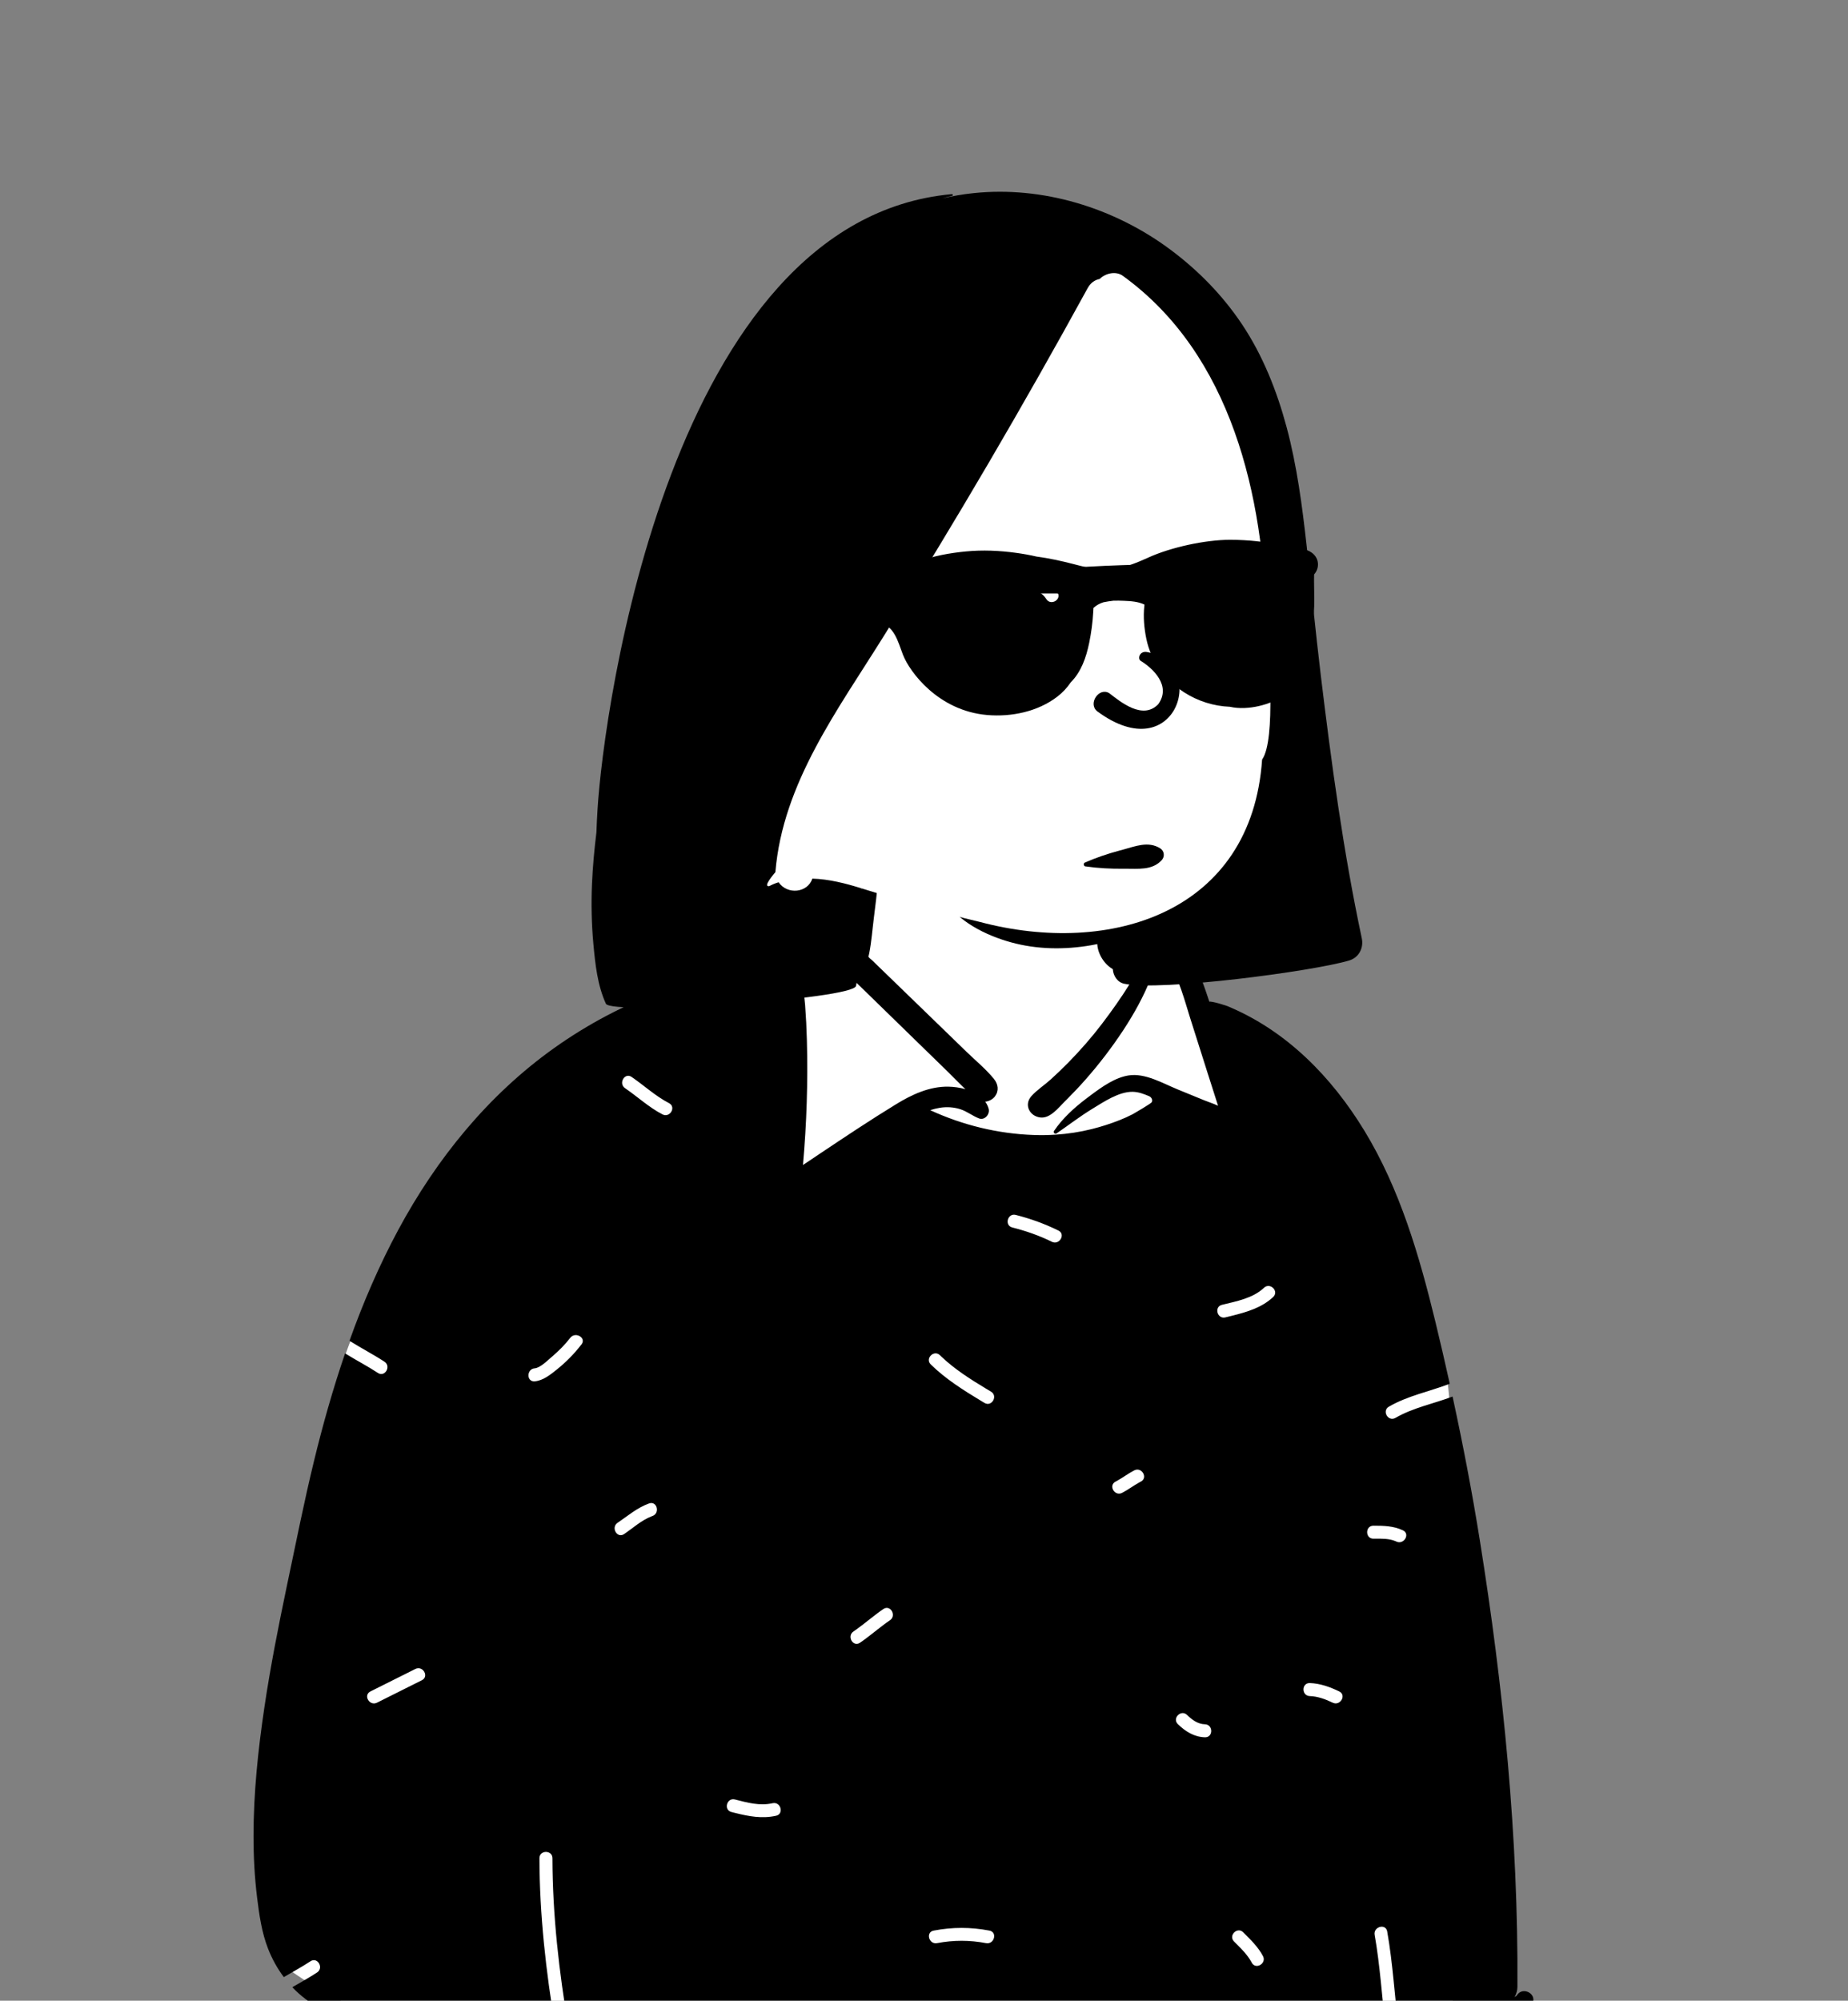 <svg width="231" height="250" viewBox="0 0 231 250" fill="none" xmlns="http://www.w3.org/2000/svg">
<rect x="0" y="0" width="231" height="250" fill="#808080" stroke="none"/>
<g clip-path="url(#clip0_1146_9930)">
<path fill-rule="evenodd" clip-rule="evenodd" d="M49.521 252.771C61.96 253.119 73.71 253.503 86.125 252.771C105.992 251.541 164.293 253.757 177.108 252.771C178.075 252.696 181.401 253.757 181.471 252.771C182.034 245.9 182.399 176.391 180.725 171.608C179.052 166.826 170.79 143.834 160.264 133.114C157.329 130.217 152.862 129.096 150.395 125.748C148.267 122.099 148.432 119.957 146.331 118.036C145.42 117.203 143.27 116.865 141.672 115.709C140.065 114.111 141.586 110.596 140.927 108.372C139.568 102.818 134.561 99.256 129.089 98.416C121.483 96.596 113.453 98.317 109.81 104.294C108.454 106.519 109.175 109.223 107.507 112.788C107.626 115.482 104.482 116.133 102.603 117.2L98.871 120.974C87.373 127.446 73.847 130.94 63.773 139.635C55.208 148.328 46.688 158.375 42.888 170.135C42.101 173.34 41.844 176.652 41.518 179.926C40.587 189.495 37.996 198.783 35.765 208.104C33.222 219.848 30.851 232.315 34.279 244.17C35.267 246.679 47.272 252.653 49.521 252.771Z" fill="white"/>
<path fill-rule="evenodd" clip-rule="evenodd" d="M109.15 105.251C109.25 104.925 109.679 105.017 109.711 105.326C110.034 108.391 109.628 111.593 109.238 114.638C109.051 116.107 108.943 117.635 108.659 119.084C108.622 119.239 108.588 119.395 108.555 119.549C108.649 119.716 108.925 119.903 109.057 120.031L109.63 120.589L110.78 121.702C113.029 123.88 115.277 126.06 117.526 128.239L120.827 131.44C121.959 132.537 123.245 133.588 124.238 134.811C124.776 135.476 124.898 136.291 124.368 137.002C124.106 137.353 123.635 137.61 123.157 137.662C123.344 137.923 123.488 138.217 123.58 138.545C123.766 139.211 123.092 140.03 122.375 139.752C121.561 139.439 120.888 138.878 120.059 138.609C119.222 138.337 118.312 138.284 117.445 138.431C117.047 138.498 116.657 138.597 116.277 138.723C120.342 140.595 124.74 141.67 129.225 141.824C130.139 141.855 131.051 141.843 131.959 141.782C133.487 141.682 135.004 141.451 136.495 141.077C137.668 140.782 138.828 140.412 139.953 139.965C140.506 139.745 141.052 139.504 141.58 139.229L141.626 139.202C141.746 139.127 143.953 137.875 143.991 137.687C144.03 137.499 144.03 137.433 143.958 137.269C143.886 137.106 143.687 136.993 143.687 136.993C143.005 136.701 142.299 136.43 141.554 136.425C139.839 136.415 137.968 137.683 136.55 138.547C134.992 139.496 133.56 140.605 132.061 141.634C132.026 141.658 131.988 141.668 131.951 141.668C131.793 141.668 131.646 141.473 131.748 141.32C132.822 139.738 134.273 138.42 135.79 137.269L136.401 136.811C137.79 135.774 139.416 134.626 141.105 134.376C143.175 134.071 145.336 135.362 147.183 136.118L150.453 137.457C151.036 137.695 151.67 137.898 152.257 138.168L150.887 133.879C150.202 131.733 149.519 129.588 148.843 127.441L148.711 127.02C148.038 124.84 147.419 122.573 146.297 120.582C146.029 120.104 145.722 119.655 145.419 119.202C145.104 118.733 144.987 118.214 144.591 117.795C143.807 116.964 142.683 116.477 141.61 116.158C141.348 116.08 141.426 115.735 141.672 115.709C142.772 115.593 143.822 115.849 144.816 116.314L145.23 116.511C146.17 116.956 147.088 117.37 147.786 118.169C149.378 119.994 150.205 122.292 150.965 124.56L151.168 125.169C151.453 125.075 153.385 125.664 153.626 125.804C160.869 128.867 166.447 134.569 170.526 141.251C174.995 148.573 177.428 156.94 179.438 165.219C180.058 167.775 180.65 170.338 181.22 172.906C178.682 173.883 175.985 174.394 173.609 175.77C172.704 176.295 173.522 177.7 174.429 177.174C176.654 175.885 179.189 175.409 181.571 174.504C182.862 180.451 184.011 186.43 184.973 192.435C187.929 210.863 189.796 229.592 189.678 248.272C189.676 248.684 189.554 249.146 189.328 249.542C189.461 249.477 189.564 249.4 189.623 249.306C190.373 248.129 192.252 249.221 191.498 250.404L191.388 250.575C190.822 251.447 190.294 252.114 189.3 252.606C188.299 253.103 187.214 253.186 186.109 253.214C182.353 253.313 178.594 253.378 174.834 253.424C174.319 249.401 174.109 245.339 173.399 241.339C173.216 240.311 171.649 240.746 171.831 241.771C172.517 245.634 172.737 249.555 173.216 253.444C165.178 253.53 157.135 253.531 149.103 253.554C138.217 253.586 127.333 253.563 116.448 253.557L111.783 253.556C99.209 253.556 86.634 253.515 74.06 253.432L71.069 253.41C69.88 246.395 69.07 239.32 69.055 232.191C69.053 231.145 67.428 231.143 67.43 232.191C67.445 239.312 68.246 246.388 69.424 253.401C66.447 253.388 63.471 253.399 60.494 253.505L58.978 253.559C55.946 253.663 52.908 253.727 49.882 253.485C46.522 253.214 43.123 252.597 40.111 251.013C38.754 250.299 37.559 249.386 36.538 248.312C37.576 247.708 38.629 247.129 39.634 246.471C40.506 245.9 39.693 244.492 38.814 245.067C37.731 245.777 36.592 246.394 35.476 247.05C34.669 245.972 34.006 244.775 33.502 243.484C32.708 241.446 32.401 239.253 32.135 237.095C31.821 234.552 31.69 231.99 31.69 229.429C31.69 224.044 32.257 218.675 33.047 213.354C33.803 208.257 34.803 203.202 35.859 198.162L36.003 197.475C37.045 192.52 38.038 187.551 39.233 182.631C40.337 178.082 41.614 173.554 43.135 169.113C44.489 169.95 45.906 170.683 47.239 171.555C48.116 172.13 48.932 170.723 48.059 170.152C46.637 169.221 45.12 168.447 43.685 167.538C45.386 162.783 47.383 158.139 49.776 153.691C54.57 144.783 61.03 136.815 69.304 130.934C73.446 127.991 77.99 125.583 82.763 123.831C87.628 122.043 92.669 121.063 97.825 120.661C97.972 120.649 98.055 120.786 98.049 120.912L98.047 120.935L98.25 120.968C98.325 120.458 98.48 119.964 98.774 119.511C99.445 118.478 100.716 117.816 101.732 117.182L101.972 117.032C103.181 116.283 104.456 115.545 105.862 115.282C105.91 115.273 105.941 115.324 105.908 115.363C104.981 116.426 103.796 117.238 102.71 118.138L102.46 118.346C101.56 119.087 100.305 119.928 100.271 121.167C100.233 122.626 100.531 124.144 100.639 125.599C100.747 127.05 100.822 128.499 100.86 129.954C101.001 135.167 100.832 140.382 100.371 145.574L102.41 144.208C105.584 142.083 108.768 139.963 112.019 137.973C113.985 136.768 116.196 135.738 118.552 135.785C119.212 135.797 119.958 135.893 120.673 136.096C119.903 135.366 119.166 134.59 118.412 133.856C117.17 132.647 115.929 131.438 114.688 130.231L111.109 126.743L107.529 123.256C106.42 122.173 105.12 121.175 105.238 119.468C105.334 118.107 106.026 116.751 106.499 115.438C106.566 115.249 106.627 115.062 106.684 114.877C107.639 111.703 108.181 108.413 109.15 105.251ZM155.403 241.449C154.663 240.708 153.514 241.857 154.254 242.598L154.646 242.988C155.3 243.641 155.948 244.314 156.401 245.121L156.468 245.243C156.955 246.169 158.359 245.348 157.871 244.422C157.267 243.278 156.308 242.354 155.403 241.449ZM123.687 241.239C121.33 240.789 119.059 240.789 116.702 241.239C115.676 241.436 116.111 243.003 117.134 242.807C119.195 242.413 121.193 242.413 123.255 242.807C124.277 243.002 124.714 241.436 123.687 241.239ZM91.861 224.852C90.847 224.595 90.414 226.162 91.429 226.419L91.928 226.545C93.627 226.965 95.245 227.278 97.009 226.888C98.016 226.665 97.609 225.135 96.617 225.312L96.577 225.32C94.944 225.681 93.44 225.252 91.861 224.852ZM148.384 214.292C147.633 213.562 146.483 214.71 147.234 215.441C148.172 216.354 149.278 217.047 150.617 217.084C151.648 217.113 151.662 215.535 150.663 215.461L150.617 215.458C149.719 215.433 149.004 214.896 148.384 214.292ZM52.74 209.95C53.676 209.482 52.853 208.079 51.92 208.546L46.303 211.355C45.368 211.823 46.19 213.226 47.123 212.759L52.74 209.95ZM163.722 210.308C162.676 210.278 162.677 211.904 163.722 211.934C164.705 211.961 165.712 212.334 166.588 212.759C167.525 213.214 168.35 211.813 167.408 211.355C166.263 210.799 165.007 210.344 163.722 210.308ZM111.244 202.458C112.104 201.874 111.292 200.464 110.423 201.054C109.239 201.86 108.165 202.811 107 203.641L106.679 203.864C105.819 204.448 106.631 205.858 107.499 205.268C108.792 204.389 109.952 203.336 111.244 202.458ZM171.679 190.642C170.633 190.642 170.631 192.268 171.679 192.268L171.877 192.268C172.74 192.263 173.65 192.239 174.453 192.584L174.545 192.625C175.486 193.069 176.312 191.668 175.365 191.222C174.188 190.667 172.958 190.643 171.679 190.642ZM81.427 189.481L81.564 189.43C82.541 189.079 82.12 187.507 81.132 187.862C79.643 188.397 78.485 189.408 77.194 190.285C76.333 190.87 77.145 192.279 78.014 191.689C79.127 190.933 80.162 189.976 81.427 189.481ZM142.384 185.252L142.603 185.134C143.533 184.655 142.712 183.252 141.783 183.73C141.045 184.11 140.385 184.615 139.662 185.018L139.443 185.135C138.512 185.614 139.333 187.017 140.263 186.539C141 186.159 141.66 185.654 142.384 185.252ZM117.661 169.504L117.494 169.343C116.746 168.61 115.596 169.759 116.344 170.492C118.215 172.323 120.425 173.713 122.656 175.058L123.061 175.301C123.96 175.841 124.778 174.436 123.882 173.898L123.286 173.54C121.303 172.343 119.344 171.108 117.661 169.504ZM72.688 167.986C73.318 167.168 71.948 166.367 71.308 167.138L71.285 167.166C70.629 168.018 69.851 168.789 69.037 169.493L68.884 169.624C68.4 170.036 67.518 170.919 66.838 170.977C65.804 171.065 65.794 172.692 66.838 172.603C67.891 172.513 68.797 171.772 69.592 171.137C70.749 170.213 71.785 169.159 72.688 167.986ZM159.149 162.064C159.904 161.354 158.788 160.225 158.026 160.89L158 160.915C156.588 162.241 154.558 162.597 152.742 163.046C151.727 163.298 152.157 164.866 153.174 164.614L154.001 164.41C155.858 163.946 157.721 163.406 159.149 162.064ZM126.963 151.809C125.949 151.551 125.517 153.119 126.532 153.377C128.255 153.815 129.888 154.381 131.486 155.168C132.421 155.628 133.245 154.227 132.306 153.764C130.587 152.918 128.819 152.281 126.963 151.809ZM143.564 117.538C143.54 117.464 143.618 117.381 143.692 117.407C145.516 118.088 144.547 120.477 143.98 121.907L143.877 122.169C142.99 124.461 141.749 126.693 140.396 128.745C138.98 130.893 137.407 132.95 135.705 134.88C134.967 135.719 134.201 136.533 133.409 137.323L133.111 137.618C132.311 138.404 131.279 139.786 130.037 139.634C128.701 139.473 127.955 138.045 128.93 136.959C129.619 136.191 130.574 135.579 131.343 134.88C132.107 134.189 132.847 133.476 133.568 132.743C135.043 131.237 136.441 129.645 137.718 127.969C138.954 126.348 140.137 124.681 141.212 122.949L141.426 122.602C142.244 121.254 144.133 119.273 143.564 117.538ZM78.949 134.567C78.083 133.975 77.27 135.383 78.129 135.971C79.709 137.051 81.099 138.36 82.809 139.248C83.725 139.724 84.539 138.36 83.662 137.862L83.63 137.845C81.921 136.956 80.528 135.647 78.949 134.567Z" fill="black"/>
<path fill-rule="evenodd" clip-rule="evenodd" d="M170.221 117.232C167.903 106.347 166.417 95.322 165.086 84.283C164.442 78.936 163.928 73.576 163.333 68.225C162.776 63.24 162.128 58.238 160.828 53.385C159.62 48.876 157.852 44.411 155.248 40.518C152.806 36.868 149.736 33.74 146.212 31.129C139.248 25.969 130.342 23.223 121.681 24.134C120.372 24.272 119.076 24.493 117.794 24.79C118.203 24.67 118.615 24.558 119.032 24.461C119.166 24.429 119.106 24.248 118.975 24.26C83.735 27.463 75.445 88.772 74.692 101.134C74.633 102.096 74.586 103.055 74.552 104.016C74.287 106.16 74.091 108.31 73.997 110.466C73.892 112.954 73.942 115.458 74.172 117.937C74.407 120.479 74.675 123.084 75.736 125.421C76.386 126.86 106.695 124.889 107.008 123.19C107.641 119.76 107.966 116.22 107.768 112.73C107.674 111.058 107.501 109.397 107.144 107.759C107.046 107.312 106.943 106.473 106.681 105.808C109.445 100.553 112.486 95.448 115.617 90.402C122.132 79.896 129.059 69.584 134.383 58.395C137.052 52.788 139.683 46.834 140.942 40.69L141.146 40.731C141.121 40.804 141.137 40.895 141.211 40.946C146.998 44.948 150.866 51.012 153.373 57.505C156.292 65.065 157.708 73.228 157.505 81.328C157.182 94.2 152.304 110.109 138.505 114.177C135.356 115.106 131.956 115.368 128.73 114.689C127.208 114.368 125.717 113.874 124.344 113.143C122.82 112.332 121.569 111.184 120.141 110.239C118.835 109.375 117.293 111.06 118.044 112.338C119.704 115.163 123.275 116.89 126.343 117.74C129.615 118.648 133.067 118.691 136.4 118.114C136.654 118.071 136.906 118.022 137.156 117.969C137.213 118.807 137.572 119.64 138.157 120.317C138.419 120.621 138.742 120.885 139.104 121.107C139.151 121.924 139.677 122.745 140.532 122.924C145.101 123.875 164.074 121.381 168.637 120.022C169.862 119.656 170.481 118.455 170.221 117.232Z" fill="black"/>
<path fill-rule="evenodd" clip-rule="evenodd" d="M158.305 77.981C157.963 62.011 153.985 44.332 140.351 34.464C139.483 33.834 138.18 34.139 137.46 34.858C136.869 34.973 136.326 35.331 135.965 35.99C127.903 50.71 119.416 65.198 110.508 79.422C104.788 88.619 97.84 97.827 96.924 108.975C96.765 109.186 95.293 110.849 96.151 110.728C96.531 110.528 96.919 110.365 97.327 110.244C98.416 111.832 100.946 111.582 101.547 109.789C103.632 109.849 105.695 110.382 107.681 111C112.553 112.526 117.504 114.034 122.475 115.199C138.854 119.548 156.453 114.015 157.762 94.913C159.52 92.435 158.568 81.391 158.305 77.981Z" fill="white"/>
<path fill-rule="evenodd" clip-rule="evenodd" d="M139.934 106.284L140.368 106.169C141.92 105.746 143.53 105.075 145.012 105.995C145.547 106.327 145.628 107.034 145.205 107.491C144.004 108.789 142.233 108.537 140.609 108.55L140.529 108.551C138.896 108.573 137.275 108.492 135.659 108.257C135.446 108.227 135.404 107.872 135.597 107.787C137.004 107.17 138.452 106.683 139.934 106.284ZM142.568 82.564C144.102 83.497 146.439 85.672 144.789 87.984C142.846 90.023 140.049 87.686 138.671 86.628C137.393 85.809 135.958 87.916 137.143 88.873C147.102 96.249 151.143 82.808 143.343 81.467C142.485 81.32 142.166 82.275 142.568 82.564ZM153.233 70.297C155.707 70.221 155.71 74.154 153.233 74.144C152.493 74.141 151.754 74.14 151.014 74.139C151.444 75.706 151.199 77.574 150.423 78.891C149.911 79.759 148.686 79.917 147.97 79.207C146.734 77.98 146.491 76.186 146.927 74.56L146.838 74.347C146.808 74.277 146.787 74.207 146.77 74.136C144.38 74.138 141.99 74.144 139.6 74.147L136.015 74.151C133.688 74.152 131.359 74.171 129.031 74.149C129.06 74.192 129.089 74.236 129.112 74.285C129.257 74.591 129.319 74.977 129.364 75.308C129.442 75.875 129.433 76.486 129.344 77.051C129.278 77.464 129.159 77.956 128.929 78.345L128.927 78.353C128.819 78.815 128.682 79.257 128.325 79.59C128.218 79.69 128.114 79.761 128.003 79.811C127.794 80.03 127.526 80.174 127.173 80.179C126.986 80.181 126.78 80.126 126.581 80.049C126.275 80.074 125.959 79.936 125.688 79.813C125.471 79.714 125.272 79.584 125.111 79.413C125.036 79.395 124.96 79.365 124.884 79.319C124.418 79.032 124.24 78.458 124.216 77.939C124.215 77.908 124.216 77.874 124.215 77.843C124.197 77.772 124.182 77.701 124.17 77.63C124.015 76.709 124.204 75.671 124.401 74.775C124.45 74.551 124.491 74.291 124.552 74.039C124.087 74.021 123.623 74.003 123.158 73.984C121.995 73.936 120.575 74.092 119.498 73.6C119.42 73.565 119.441 73.46 119.498 73.419C120.492 72.709 122.036 72.594 123.233 72.36L123.335 72.339C124.762 72.046 126.188 71.8 127.63 71.59C130.405 71.185 133.216 70.967 136.015 70.81C141.746 70.489 147.496 70.472 153.233 70.297Z" fill="black"/>
<path fill-rule="evenodd" clip-rule="evenodd" d="M153.74 67.451C158.508 67.451 161.229 68.477 162.226 68.556L162.256 68.559C162.671 68.585 163.043 68.62 163.433 68.771C164.869 69.324 165.102 70.83 164.265 71.779C164.206 73.743 164.464 76.037 164.021 78.008C163.475 86.313 159.57 87.715 157.351 88.227C156.236 88.484 154.916 88.586 153.732 88.315C151.713 88.239 149.717 87.607 148.009 86.506C145.63 84.971 143.863 82.612 143.29 79.813C143.018 78.478 142.891 77.089 143.039 75.733L143.061 75.546C142.288 75.176 141.392 75.106 140.469 75.073C140.027 75.058 139.592 75.044 139.17 75.062C138.757 75.109 138.349 75.17 137.94 75.254C137.493 75.388 137.071 75.611 136.681 75.964L136.654 76.478C136.581 77.764 136.412 79.053 136.152 80.315C135.768 82.176 135.15 83.953 133.835 85.273C133.389 85.938 132.838 86.532 132.17 87.046C129.74 88.918 126.439 89.605 123.409 89.346C117.259 88.821 113.704 83.937 112.884 81.849L112.835 81.722C112.244 80.17 111.772 78.157 109.902 77.823L109.504 77.752C108.651 77.591 107.863 77.368 107.363 76.535C107.143 76.172 107.031 75.765 107.003 75.35C106.711 75.373 106.419 75.394 106.129 75.415C103.811 75.905 89.911 76.321 88.801 76.321C88.801 76.321 86.668 77.219 85.768 76.523C85.144 76.039 84.939 75.395 85.282 74.664C85.801 73.565 88.192 72.904 89.254 72.694C89.254 72.694 106.392 72.837 107.626 72.603C108.389 71.816 109.754 71.923 110.895 71.799C111.839 71.125 113.16 70.674 114.204 70.372C114.416 70.291 114.627 70.213 114.832 70.14C116.745 69.459 118.733 69.097 120.752 68.904C122.834 68.706 124.922 68.795 126.991 69.079C127.864 69.197 128.728 69.35 129.586 69.55C131.122 69.753 132.649 70.087 134.186 70.483L134.493 70.563C136.112 70.987 137.775 71.354 139.45 71.067C140.814 70.834 142.125 70.309 143.383 69.741L143.546 69.667C146.311 68.404 150.629 67.451 153.74 67.451ZM129.419 72.069C128.399 71.844 127.963 73.418 128.987 73.643C129.711 73.802 130.326 74.168 130.741 74.787L130.784 74.854C131.341 75.741 132.749 74.922 132.188 74.03C131.558 73.026 130.577 72.323 129.419 72.069ZM159.299 71.093C158.94 70.839 158.395 71.028 158.187 71.386C157.957 71.78 158.107 72.219 158.444 72.477L158.479 72.502C158.787 72.72 159.088 73.111 159.126 73.511L159.129 73.561C159.17 74.608 160.797 74.613 160.756 73.561C160.716 72.531 160.12 71.671 159.299 71.093Z" fill="black"/>
</g>
<defs>
<clipPath id="clip0_1146_9930">
<rect width="230.4" height="249.6" fill="white" transform="scale(1.002)"/>
</clipPath>
</defs>
</svg>
